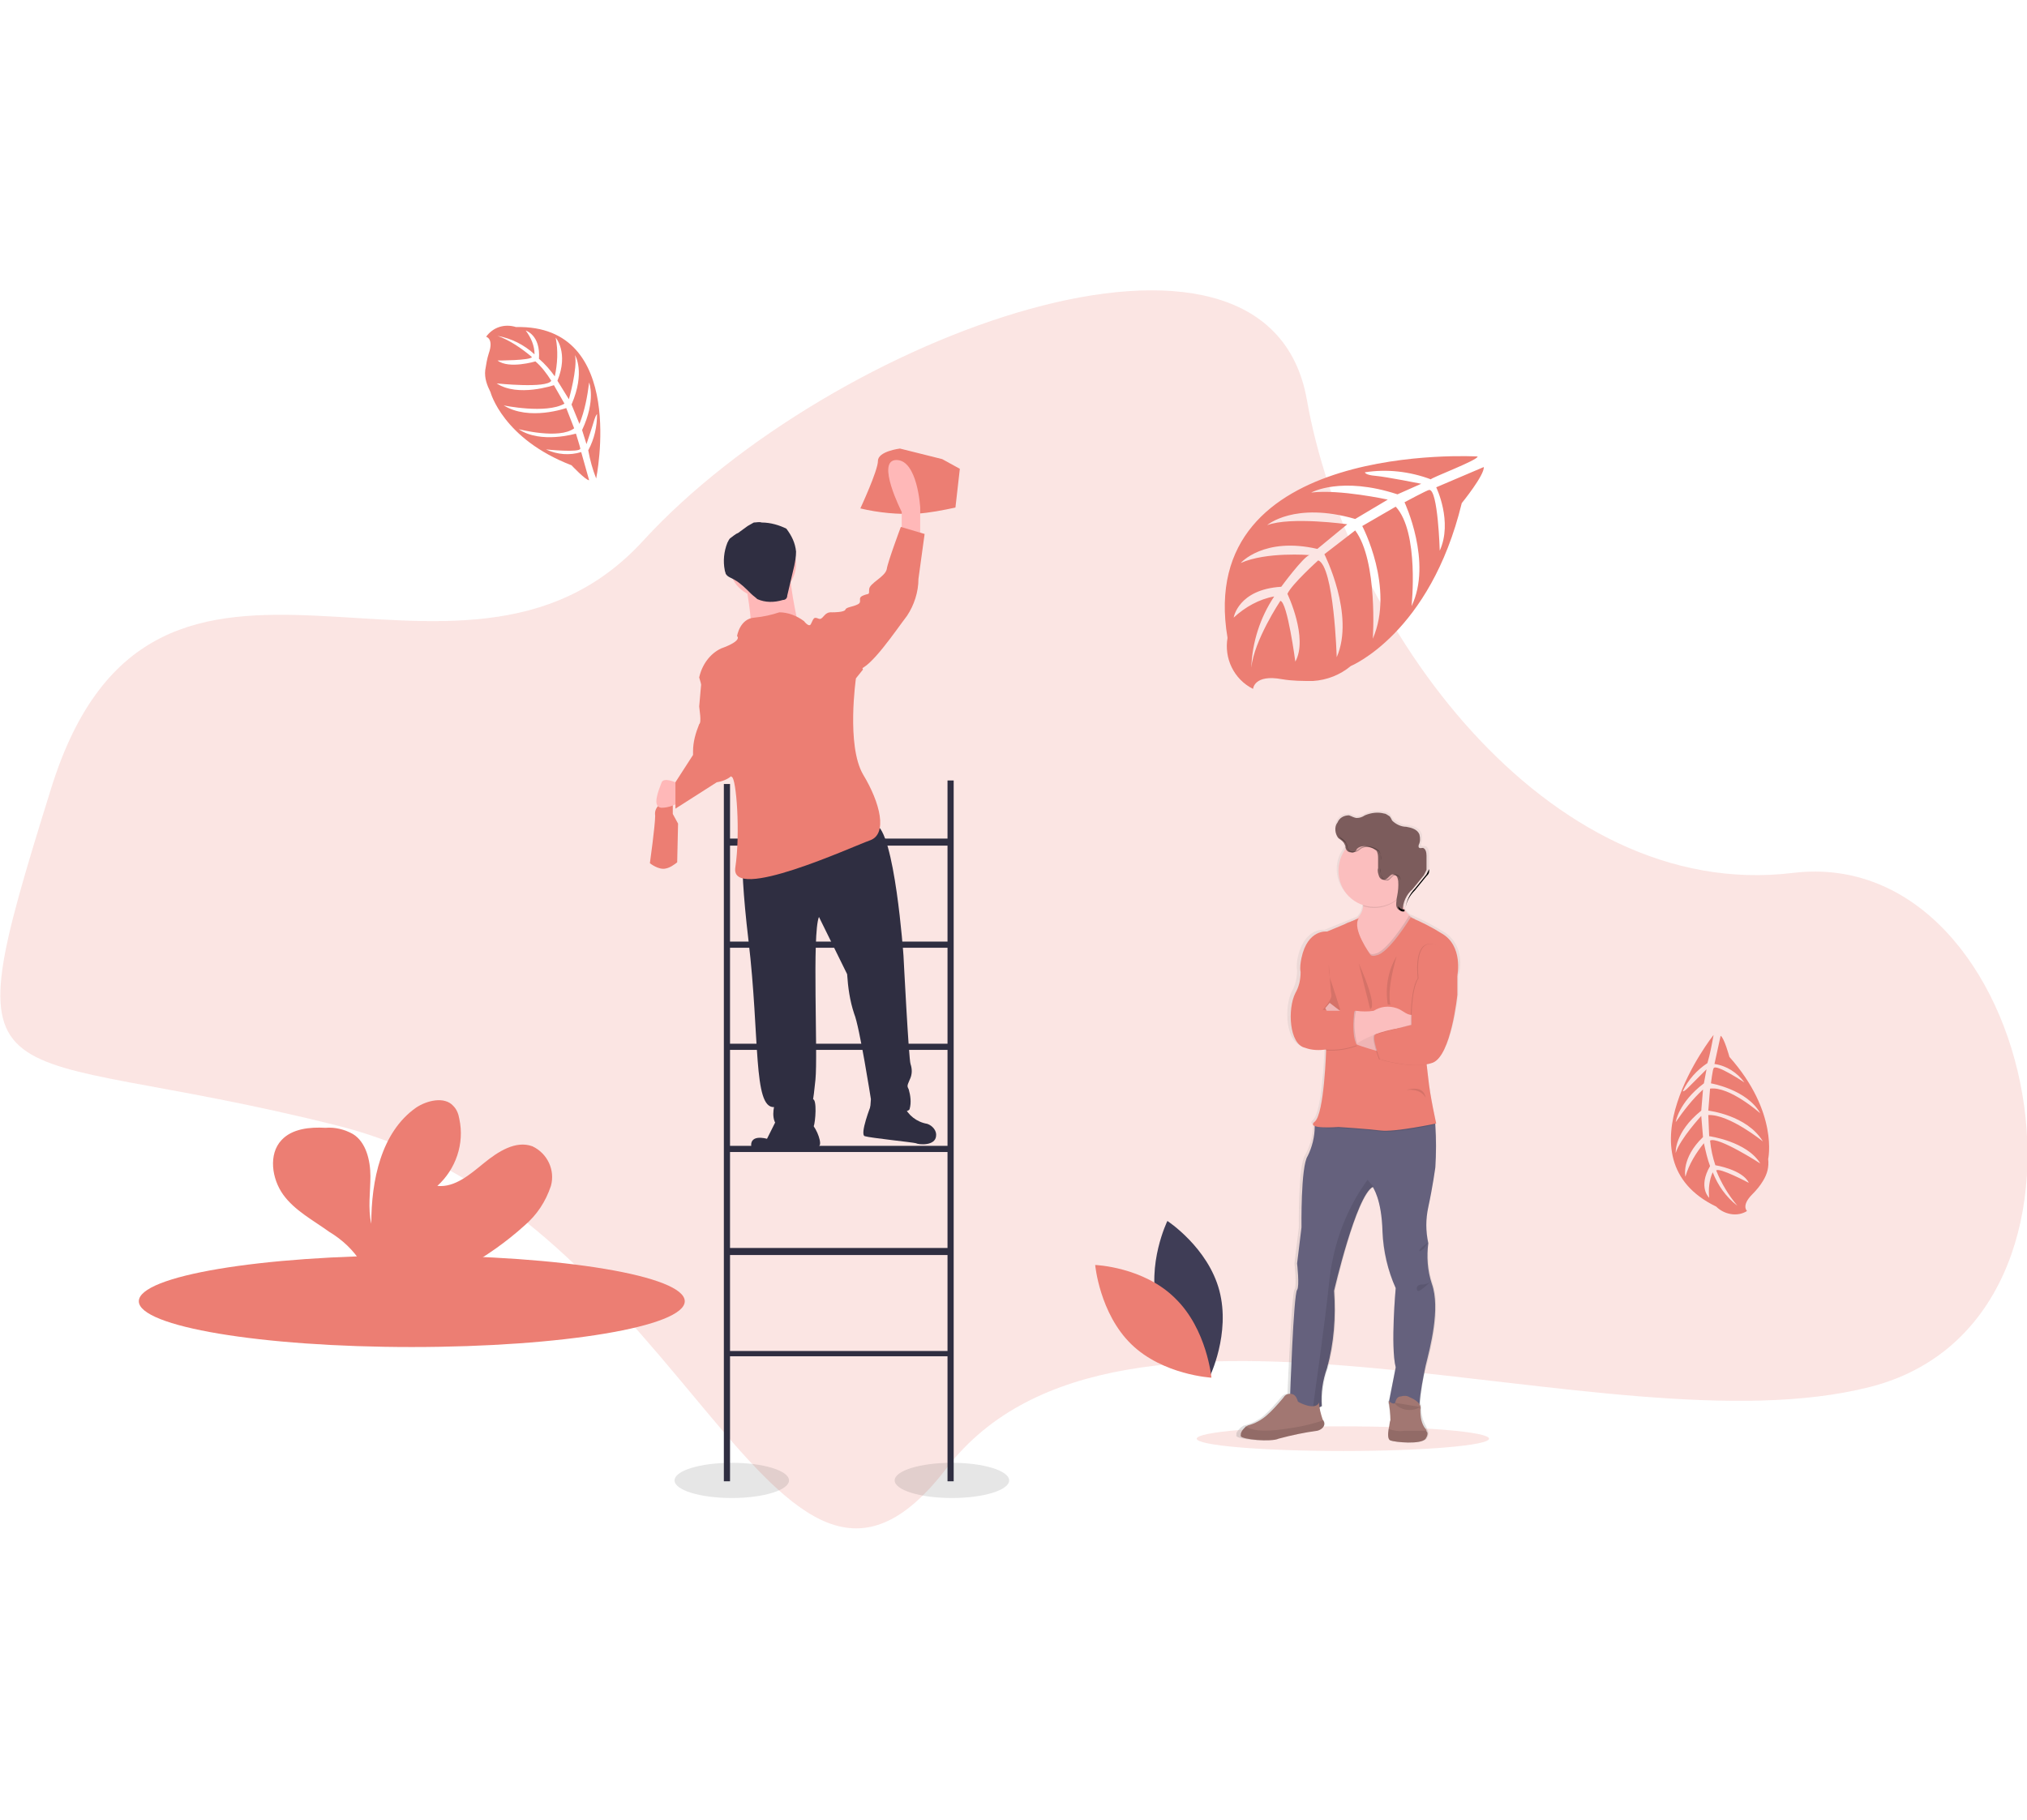 <?xml version="1.0" encoding="utf-8"?>
<!-- Generator: Adobe Illustrator 22.1.0, SVG Export Plug-In . SVG Version: 6.00 Build 0)  -->
<svg version="1.1" id="Layer_1" xmlns="http://www.w3.org/2000/svg" xmlns:xlink="http://www.w3.org/1999/xlink" x="0px" y="0px"
	 viewBox="0 0 230.2 206.7" style="enable-background:new 0 0 230.2 206.7;" xml:space="preserve">
<style type="text/css">
	.st0{opacity:0.2;fill:#EC7E73;enable-background:new    ;}
	.st1{opacity:0.1;enable-background:new    ;}
	.st2{fill:#2F2E41;}
	.st3{fill:#EC7E73;}
	.st4{fill:#FFB8B8;}
	.st5{fill:#3F3D56;}
	.st6{fill:url(#SVGID_1_);}
	.st7{fill:#65617D;}
	.st8{fill:#A27772;}
	.st9{fill:#FBBEBE;}
	.st10{opacity:5.000000e-02;enable-background:new    ;}
	.st11{fill:#7C5C5C;}
	.st12{opacity:0.28;enable-background:new    ;}
</style>
<g transform="translate(476.606 2527.148)">
	<path class="st0" d="M-438.3-2399.3c-40.1-10.1-44.3-0.4-32.5-38.3s46.2-5,67.3-28.2c21.2-23.1,70.7-41.6,75.3-16
		c4.5,25.6,27.2,57.2,55.2,53.8s38.6,50.9,8.7,58.4c-29.9,7.6-85.1-16.4-104.8,9.2C-388.8-2334.6-398.2-2389.3-438.3-2399.3z"/>
	<g transform="translate(-204 -51)">
		<ellipse class="st1" cx="-189.5" cy="-2308" rx="6.5" ry="2"/>
		<ellipse class="st1" cx="-164.5" cy="-2308" rx="6.5" ry="2"/>
		<path class="st2" d="M-165-2387.5v6.6h-24.7v-6.2h-0.7v79.2h0.7v-14.2h24.7v14.2h0.7v-79.6H-165z M-165-2380.1v10.9h-24.7v-10.9
			H-165z M-189.7-2346v-10.9h24.7v10.9H-189.7z M-165-2345.3v10.9h-24.7v-10.9H-165z M-189.7-2357.6v-10.9h24.7v10.9H-189.7z
			 M-189.7-2322.7v-10.9h24.7v10.9L-189.7-2322.7z"/>
		<path class="st3" d="M-197.5-2385.9v1c-0.5,0.3-0.8,0.8-0.7,1.4c0,1.1-0.6,5.4-0.6,5.4s1,0.8,1.8,0.6c0.5-0.1,0.9-0.4,1.3-0.7
			l0.1-4.4l-0.6-1.1v-2L-197.5-2385.9z"/>
		<path class="st3" d="M-170.4-2425.2c0,0-2.5,0.3-2.5,1.4s-2,5.4-2,5.4c2.1,0.5,4.3,0.7,6.4,0.6c1.5-0.1,3-0.4,4.4-0.7l0.5-4.4
			l-2-1.1L-170.4-2425.2z"/>
		<path class="st4" d="M-170.2-2415.3v-2.7c0,0-3-5.9-0.6-5.9s2.7,5.4,2.7,5.4v3.8L-170.2-2415.3z"/>
		<path class="st4" d="M-195.7-2387.2c0,0-1.6-0.8-1.8,0c-0.3,0.8-1.1,2.7,0,2.8c0.8,0,1.6-0.3,2.3-0.8L-195.7-2387.2z"/>
		<path class="st2" d="M-188-2381.4c0,0-0.9,1.1,0.4,12.1s0.5,19,2.9,18.9c0,0-0.6,2.4,1.4,2.5c2,0.1,2.9,0.2,3.1-0.3
			s0.4-3.1-0.1-3.1c0,0,0,0.7,0.3-2.2s-0.4-16.6,0.4-18.5l3.2,6.5c0.1,1.5,0.3,3,0.8,4.5c0.6,1.4,1.9,9.7,1.9,9.7l-0.1,1.3
			c0,0,4.4,0.5,4.5-0.2c0.2-0.7,0.1-1.5-0.1-2.2c-0.2-0.4-0.2-0.4,0.1-1.1c0.3-0.6,0.3-1.2,0.1-1.8c-0.2-0.5-0.8-12.3-0.8-12.3
			s-1-14.3-3.2-14.9C-175.6-2383.1-188-2381.4-188-2381.4z"/>
		<path class="st2" d="M-184.2-2349.4l-1.3,2.6c0,0-2.3-0.7-1.7,1.3c2.2,0.1,4.4-0.1,6.6-0.4c0,0,0.9,0.3,1.1-0.2s-0.6-2.4-1.1-2.4
			C-181.9-2348.7-183-2349-184.2-2349.4z"/>
		<path class="st2" d="M-173.7-2350.6c0,0-1.3,3.3-0.7,3.5c0.6,0.2,5.5,0.7,5.8,0.8c0.4,0.2,2.2,0.3,2.3-0.8c0.1-0.6-0.4-1.2-1-1.4
			c-1.2-0.2-2.2-1-2.6-2C-170.5-2352.4-173.7-2350.6-173.7-2350.6z"/>
		<circle class="st4" cx="-186" cy="-2412.1" r="3.8"/>
		<path class="st4" d="M-188-2410.3c0,0,1,5.2,0.6,6.2c-0.4,1,5.6-0.4,5.6-0.4s-1.2-5.2-1-6.4C-182.6-2412.1-188-2410.3-188-2410.3z
			"/>
		<path class="st2" d="M-186.1-2416.8c-0.3-0.1-0.6,0-0.9,0c-0.2,0.1-0.5,0.3-0.7,0.4c-0.4,0.3-0.7,0.5-1.1,0.8
			c-0.3,0.1-0.6,0.4-0.9,0.6c-0.1,0.1-0.2,0.3-0.3,0.5c-0.4,1-0.5,2.1-0.3,3.1c0,0.1,0.1,0.3,0.1,0.4c0.2,0.4,0.7,0.5,1,0.7
			c0.7,0.4,1.3,1,1.9,1.6c0.2,0.2,0.5,0.4,0.7,0.6c0.9,0.4,1.9,0.4,2.9,0.1c0.3,0,0.5-0.2,0.5-0.5c0,0,0,0,0,0l0.8-3.4
			c0.1-0.5,0.2-1,0.2-1.6c-0.1-1-0.5-1.8-1.1-2.6C-184.1-2416.5-185.1-2416.8-186.1-2416.8z"/>
		<path class="st3" d="M-188.9-2403.9c0,0,0.3-2,2-2.1c1-0.1,1.9-0.3,2.8-0.6c1,0,2,0.4,2.8,1c0,0,0.6,0.8,0.8,0.3
			c0.3-0.6,0.3-0.8,0.8-0.6c0.6,0.3,0.6-0.8,1.6-0.7c1,0.1,3.5,6.5,3.5,6.5l-0.8,1c0,0-1.1,7.6,0.8,10.9c2,3.3,2.8,6.8,0.8,7.5
			s-15.9,7.1-15.3,3.1s0.1-10.2-0.4-10.3s-3.7-11.3-3.7-11.3c0.3-1.4,1.2-2.7,2.5-3.3C-188.2-2403.4-188.9-2403.9-188.9-2403.9z"/>
		<path class="st3" d="M-178.7-2406l0.7-0.6c0,0,1.3,0,1.4-0.3c0.1-0.3,0.8-0.3,1.4-0.6s-0.1-0.7,0.6-1s0.7,0,0.7-0.7s1.8-1.4,2-2.3
			c0.1-0.8,1.6-4.8,1.6-4.8l2.7,0.8l-0.7,5.1c0,1.5-0.5,3-1.3,4.2c-1.3,1.7-4.1,5.9-5.5,6.1C-176.6-2399.8-178.7-2406-178.7-2406z"
			/>
		<path class="st3" d="M-192.1-2399.9l-0.8,0.7c0,0-0.3,3.1-0.3,3.3s0.3,1.8,0,2c-0.4,1-0.7,2-0.7,3.1l0,0v0.4l-2,3.1v3l4.7-3
			c0,0,2.7-0.3,2.3-2.7S-192.1-2399.9-192.1-2399.9z"/>
	</g>
	<g transform="translate(-460.84 -2435.249)">
		<ellipse class="st3" cx="31" cy="55.9" rx="31" ry="5.2"/>
		<path class="st3" d="M43.8,47.3c1.4-1.2,2.4-2.7,3-4.5c0.5-1.8-0.4-3.7-2.1-4.5c-1.9-0.7-3.9,0.6-5.5,1.9s-3.3,2.8-5.3,2.6
			c2.1-1.9,3.1-4.8,2.5-7.6c-0.1-0.6-0.3-1.1-0.7-1.5c-1-1.1-3-0.6-4.2,0.2c-4,2.8-5.1,8.3-5.1,13.2c-0.4-1.8-0.1-3.6-0.1-5.4
			s-0.5-3.9-2-4.8c-0.9-0.5-2-0.8-3.1-0.7c-1.8-0.1-3.8,0.1-5,1.4c-1.5,1.6-1.1,4.4,0.2,6.2s3.4,2.9,5.2,4.2
			c1.5,0.9,2.8,2.1,3.7,3.6c0.1,0.2,0.2,0.4,0.3,0.6h11.3C39.4,50.8,41.7,49.2,43.8,47.3L43.8,47.3z"/>
	</g>
	<path class="st3" d="M-308.8-2475.3c0,0-32.2-1.9-28.4,20.6c-0.4,2.3,0.7,4.7,2.9,5.8c0,0,0.1-1.7,3.3-1.1c1.2,0.2,2.3,0.2,3.5,0.2
		c1.6-0.1,3.1-0.7,4.3-1.7l0,0c0,0,9-3.7,12.6-18.5c0,0,2.6-3.2,2.5-4.1l-5.4,2.3c0,0,1.9,3.9,0.4,7.2c0,0-0.2-7-1.2-6.9
		c-0.2,0-2.8,1.4-2.8,1.4s3.2,6.8,0.8,11.8c0,0,0.9-8.4-1.8-11.3l-3.8,2.2c0,0,3.7,7,1.2,12.8c0,0,0.6-8.8-2-12.3l-3.5,2.7
		c0,0,3.5,6.9,1.4,11.7c0,0-0.3-10.3-2.1-11c0,0-3,2.7-3.5,3.8c0,0,2.4,5,0.9,7.7c0,0-0.9-6.8-1.7-6.9c0,0-3,4.5-3.3,7.6
		c0.1-2.9,1-5.7,2.6-8.1c-1.7,0.3-3.3,1.2-4.6,2.4c0,0,0.5-3.2,5.4-3.5c0,0,2.5-3.4,3.2-3.6c0,0-4.9-0.4-7.8,0.9c0,0,2.6-3,8.7-1.6
		l3.4-2.8c0,0-6.4-0.9-9.1,0.1c0,0,3.1-2.7,10-0.7l3.7-2.2c0,0-5.5-1.2-8.7-0.8c0,0,3.4-1.9,9.8,0.2l2.7-1.2c0,0-4-0.8-5.2-0.9
		c-1.2-0.1-1.2-0.4-1.2-0.4c2.5-0.4,5.1-0.1,7.5,0.8C-314.3-2472.8-308.7-2474.9-308.8-2475.3z"/>
	<path class="st3" d="M-408.9-2472.8c0,0,3.6-17.5-9.1-17.2c-1.3-0.4-2.6,0-3.4,1.1c0,0,0.9,0.2,0.3,1.9c-0.2,0.6-0.3,1.3-0.4,1.9
		c-0.1,0.9,0.2,1.7,0.6,2.5l0,0c0,0,1.4,5.3,9.2,8.3c0,0,1.6,1.7,2,1.7l-0.9-3.2c-1.3,0.4-2.7,0.3-4-0.3c0,0,3.9,0.4,3.9-0.1
		c0-0.1-0.5-1.7-0.5-1.7s-4,1.2-6.5-0.5c0,0,4.6,1.2,6.3-0.1l-0.9-2.3c0,0-4.2,1.5-7.1-0.3c0,0,4.8,1,6.9-0.2l-1.2-2.1
		c0,0-4.1,1.4-6.5-0.2c0,0,5.7,0.6,6.2-0.3c-0.5-0.8-1.1-1.6-1.8-2.2c0,0-3,0.9-4.3-0.1c0,0,3.8,0,3.9-0.4c-1.2-1-2.5-1.9-3.9-2.4
		c1.6,0.3,3,1,4.2,2.1c0-1-0.4-1.9-1-2.7c0,0,1.7,0.5,1.5,3.2c0.7,0.6,1.3,1.3,1.8,2c0.3-1.4,0.4-2.9,0.1-4.4c0,0,1.5,1.7,0.2,4.9
		l1.3,2.1c0,0,1-3.5,0.7-5c0,0,1.2,1.9-0.4,5.6l0.9,2.2c0.6-1.5,0.9-3.1,1.1-4.7c0,0,0.8,2-0.8,5.4l0.5,1.6c0,0,0.7-2.1,0.9-2.8
		c0.2-0.6,0.3-0.6,0.3-0.6c0,1.4-0.3,2.8-1,4.1C-409.6-2474.9-409.3-2473.8-408.9-2472.8z"/>
	<path class="st3" d="M-282-2409.6c0,0-11.1,14,0.3,19.5c0.9,0.9,2.4,1.2,3.5,0.5c0,0-0.7-0.6,0.6-1.9c0.5-0.5,0.9-1,1.2-1.5
		c0.5-0.8,0.7-1.6,0.6-2.5l0,0c0,0,1.2-5.3-4.4-11.6c0,0-0.6-2.2-1-2.4l-0.7,3.2c1.4,0.2,2.6,1,3.4,2.1c0,0-3.3-2.2-3.5-1.6
		c-0.1,0.1-0.3,1.7-0.3,1.7s4.1,0.7,5.6,3.4c0,0-3.5-3.1-5.7-2.8l-0.2,2.5c0,0,4.4,0.5,6.2,3.5c0,0-3.8-3.1-6.2-3l0.1,2.4
		c0,0,4.3,0.6,5.8,3.1c0,0-4.8-3.1-5.7-2.6c0.1,1,0.3,1.9,0.6,2.8c0,0,3.1,0.5,3.8,2c0,0-3.4-1.8-3.7-1.4c0.6,1.5,1.4,2.8,2.4,4
		c-1.3-1-2.2-2.3-2.8-3.8c-0.4,0.9-0.5,1.9-0.4,2.9c0,0-1.3-1.2,0.1-3.6c-0.3-0.8-0.5-1.7-0.7-2.6c-0.9,1.1-1.7,2.4-2.1,3.8
		c0,0-0.5-2.1,2-4.5l-0.2-2.4c0,0-2.4,2.6-2.9,4.2c0,0-0.2-2.3,2.9-4.8l0.2-2.4c-1.2,1.1-2.2,2.4-3.1,3.7c0,0,0.3-2.2,3.2-4.4
		l0.3-1.6c0,0-1.6,1.6-2.1,2.1s-0.6,0.4-0.6,0.4c0.6-1.3,1.6-2.4,2.8-3.2C-282.4-2407.4-282.2-2408.5-282-2409.6z"/>
	<g transform="translate(-352.229 -2421.469)">
		<path class="st5" d="M7.1,42.8c1.3,4.9,5.9,7.9,5.9,7.9s2.4-4.9,1.1-9.8S8.2,33,8.2,33S5.8,37.9,7.1,42.8z"/>
		<path class="st3" d="M9.1,41.8c3.6,3.5,4.1,9,4.1,9s-5.5-0.3-9.1-3.8s-4.1-9-4.1-9S5.5,38.2,9.1,41.8z"/>
	</g>
	<g transform="translate(-125 -14.84)">
		<ellipse class="st0" cx="-199.1" cy="-2348.9" rx="16.6" ry="1.4"/>
		
			<linearGradient id="SVGID_1_" gradientUnits="userSpaceOnUse" x1="-336.702" y1="-2310.263" x2="-336.702" y2="-2309.263" gradientTransform="matrix(25.334 0 0 -71.718 8331.59 -168035.562)">
			<stop  offset="0" style="stop-color:#808080;stop-opacity:0.251"/>
			<stop  offset="0.54" style="stop-color:#808080;stop-opacity:0.122"/>
			<stop  offset="1" style="stop-color:#808080;stop-opacity:0.102"/>
		</linearGradient>
		<path class="st6" d="M-187.7-2406.5c-1.1-0.7-2.3-1.3-3.6-1.9l-0.1,0c-0.3-0.2-0.5-0.5-0.7-0.8c0-0.1,0-0.1,0-0.2c0,0,0,0,0,0
			c0.1-0.8,0.5-1.6,1.1-2.1l1.4-1.6c0.2-0.2,0.3-0.3,0.3-0.6c0-0.1,0-0.2,0-0.3v-0.1c0-0.4,0-0.8,0-1.2c0-0.3-0.1-0.8-0.4-0.9
			c-0.2,0-0.4,0-0.5-0.1c0-0.1,0-0.1,0-0.2c0,0,0,0,0,0v0c0.1-0.3,0.1-0.5,0.1-0.8c0-0.1,0-0.3-0.1-0.4c-0.2-0.6-0.9-0.8-1.5-0.9
			c-0.6,0-1.2-0.3-1.7-0.7c-0.1-0.2-0.2-0.3-0.3-0.5c-0.2-0.2-0.4-0.3-0.6-0.3c-0.8-0.2-1.6-0.1-2.3,0.2c-0.3,0.2-0.6,0.3-0.9,0.3
			c-0.3,0-0.6-0.3-1-0.3c-0.6,0-1.1,0.3-1.3,0.8c-0.2,0.3-0.2,0.6-0.2,0.9v0.1l0,0c0,0.3,0.1,0.7,0.3,0.9c0.2,0.2,0.6,0.4,0.7,0.7
			c0,0.1,0,0.3,0.1,0.4c0,0,0,0,0,0l0,0c-0.6,0.7-0.9,1.6-0.9,2.5c0,1.8,1.2,3.4,2.9,3.9c0,0,0,0.1,0,0.1c0,0.5-0.2,1-0.6,1.4
			l-3.7,1.5c0,0-2.2-0.3-3,3c-0.1,0.5-0.2,1.1-0.1,1.6c0,0.9-0.2,1.7-0.6,2.4c-0.9,1.8-0.7,5.8,1.2,6.2c0.8,0.2,1.7,0.3,2.5,0.2v0.1
			c0,0.8-0.3,7.3-1.3,8.1c-0.3,0.2-0.2,0.4,0,0.5c0,0,0,0,0,0.1c0,1.2-0.3,2.3-0.9,3.4c-0.8,1.2-0.7,8.2-0.7,8.2l-0.5,4.1
			c0,0,0.3,2.5,0,3c-0.3,0.4-0.7,9.8-0.8,11.8h0c-0.3,0-0.6,0.2-0.8,0.5c-0.6,0.7-1.2,1.4-1.9,2c-0.6,0.5-1.4,0.9-2.2,1.1
			c-0.1,0-0.2,0.1-0.2,0.1c-0.2,0.1-0.4,0.3-0.6,0.6c-0.1,0.1-0.1,0.3-0.1,0.5c0.2,0.4,3.6,0.7,4.4,0.3c1.5-0.4,3-0.7,4.5-0.9
			c0.4-0.1,0.7-0.4,0.8-0.8c0-0.1,0-0.3-0.1-0.4l0,0c-0.2-0.5-0.4-1-0.4-1.5c0.1,0,0.2-0.1,0.3-0.1c-0.1-1.5,0.1-2.9,0.6-4.3
			c0.8-2.9,1.1-5.9,0.9-8.8c0,0,2.5-10.8,4.5-11.8l0,0c0,0,1,1.3,1.1,5.1c0,2.2,0.6,4.4,1.5,6.4c0,0-0.6,6.6,0,9l-0.8,3.9
			c-0.1-0.1-0.1-0.1-0.1-0.1s0,0.1,0.1,0.3l0,0.1l0,0c0.1,0.6,0.2,1.2,0.2,1.8c0,0.3-0.1,0.7-0.2,1c-0.1,0.6-0.1,1.2,0.2,1.3
			c0.5,0.2,3.5,0.5,4.1-0.2c0.2-0.3,0.3-0.7,0.1-1c0-0.1-0.1-0.2-0.1-0.3c-0.4-0.7-0.6-1.4-0.6-2.2c0-0.2,0-0.4-0.1-0.5
			c0.1-1.5,0.3-2.9,0.7-4.3c0.5-1.9,1.6-6.2,0.8-9l0,0c0-0.1-0.1-0.2-0.1-0.3c-0.5-1.5-0.6-3.1-0.5-4.7c-0.3-1.4-0.3-2.8,0-4.1
			c0.5-2.3,0.8-4.5,0.8-4.5c0.1-1.6,0.2-3.2,0-4.8c0,0,0-0.1,0-0.1l0.1,0c0,0-0.7-3.1-0.9-5.1c-0.1-0.5-0.1-1.1-0.2-1.7
			c0.2,0,0.5-0.1,0.7-0.2c2.2-0.8,2.9-7.7,2.9-7.7v-2.2C-185.8-2401.7-185.1-2405-187.7-2406.5z M-204.2-2353
			c-0.1,0-0.1-0.1-0.1-0.1l0,0L-204.2-2353z"/>
		<path class="st7" d="M-189-2366.5c1,2.8-0.2,7.3-0.7,9.3c-0.3,1.5-0.6,2.9-0.7,4.4c-1.2,0.2-2.4,0.2-3.5-0.1l0.8-4.1
			c-0.6-2.4,0-9,0-9c-0.9-2-1.4-4.2-1.5-6.4c-0.1-3.8-1.1-5-1.1-5.1l0,0c-1.9,1-4.4,11.8-4.4,11.8c0.2,3,0,5.9-0.8,8.8
			c-0.5,1.4-0.7,2.8-0.6,4.3c-0.3,0.2-0.7,0.3-1.1,0.2c-0.9-0.2-1.8-0.6-2.5-1.2c0,0,0.4-11.7,0.8-12.2c0.3-0.4,0-3,0-3l0.5-4.1
			c0,0-0.1-6.9,0.7-8.1c0.5-1,0.8-2.2,0.8-3.3v-0.1l1.2-1.4c0,0,11.2-0.8,12.1,0c0.3,0.4,0.4,0.8,0.4,1.3c0.1,1.6,0.1,3.2,0,4.8
			c0,0-0.3,2.2-0.8,4.5c-0.3,1.4-0.3,2.7,0,4.1C-189.6-2369.6-189.5-2368-189-2366.5z"/>
		<path class="st8" d="M-189.7-2348.9c-0.5,0.7-3.5,0.4-4,0.2c-0.3-0.1-0.3-0.7-0.2-1.3c0.1-0.4,0.1-0.8,0.2-1
			c0-0.7-0.1-1.5-0.2-2.2c0,0,0.7,0.7,0.8,0c0.1-0.3,0.3-0.5,0.6-0.5c0.3-0.1,0.7-0.1,1,0.1c0.5,0.2,1.4,0.7,1.2,1.4
			c0,0.8,0.1,1.6,0.6,2.2c0.1,0.1,0.1,0.2,0.1,0.3C-189.4-2349.6-189.5-2349.2-189.7-2348.9L-189.7-2348.9z"/>
		<path class="st1" d="M-189.7-2348.9c-0.5,0.7-3.5,0.4-4,0.2c-0.3-0.1-0.3-0.7-0.2-1.3c0.6,0.2,1.2,0.3,1.8,0.2c0.2,0,0.4,0,0.6,0
			c0.6,0,1.3,0,1.9,0C-189.4-2349.6-189.5-2349.2-189.7-2348.9z"/>
		<path class="st1" d="M-200-2365.7c0.2,3,0,5.9-0.8,8.8c-0.5,1.4-0.7,2.8-0.6,4.3c-0.3,0.2-0.7,0.3-1.1,0.2c0.2-1.7,1.3-9,1.9-14.8
			c0.5-4,1.9-7.8,4.3-11.1l0.7,0.8C-197.6-2376.5-200-2365.7-200-2365.7z"/>
		<path class="st9" d="M-190.9-2407.9l-0.5,2.4l-2.4,4l-3-1.3c0,0-4-4.2-1.5-4.8c0.3-0.1,0.6-0.2,0.8-0.4c0.4-0.3,0.7-0.9,0.7-1.5
			c0-0.6-0.2-1.2-0.4-1.7l5.2-1.6c-0.2,0.7-0.3,1.4-0.4,2.1c-0.1,0.9,0.2,1.8,0.9,2.4C-191.3-2408.1-191.1-2408-190.9-2407.9z"/>
		<path class="st1" d="M-192-2412.7c-0.2,0.7-0.3,1.4-0.4,2.1c-0.1,0.1-0.2,0.2-0.3,0.3c-1.1,1-2.7,1.4-4.1,0.9
			c0-0.6-0.2-1.2-0.4-1.7L-192-2412.7z"/>
		<path class="st9" d="M-191.4-2413.4c0,2.3-1.8,4.1-4.1,4.1s-4.1-1.8-4.1-4.1c0-2.3,1.8-4.1,4.1-4.1c1.1,0,2.1,0.4,2.9,1.2
			C-191.8-2415.5-191.4-2414.5-191.4-2413.4z"/>
		<path class="st1" d="M-190.9-2407.9l-0.5,2.4l-2.4,4l-3-1.3c0,0-4-4.2-1.5-4.8c0.3-0.1,0.6-0.2,0.8-0.4c-0.5,1.3,1.4,3.9,1.4,3.9
			c0.2,0.3,0.7,0.1,0.7,0.1c1.2-0.2,3.5-3.7,3.8-4.3C-191.3-2408.1-191.1-2408-190.9-2407.9z"/>
		<path class="st1" d="M-188.6-2384.6c-0.7,0.2-4.7,1-6.2,0.8c-1.6-0.2-4.8-0.4-4.8-0.4c-0.9,0.1-1.8,0-2.7-0.2v-0.1l1.2-1.4
			c0,0,11.2-0.8,12.1,0C-188.8-2385.5-188.6-2385-188.6-2384.6z"/>
		<path class="st3" d="M-196-2403.9c0,0-2.1-2.9-1.3-4.1l-3.6,1.5c0,0-2.2-0.3-2.9,3c-0.1,0.5-0.2,1.1-0.1,1.6
			c0,0.9-0.2,1.7-0.6,2.4c-0.9,1.8-0.7,5.8,1.1,6.2c0.8,0.3,1.6,0.3,2.4,0.2c0,0-0.2,7.3-1.3,8.2s2.7,0.6,2.7,0.6s3.2,0.2,4.8,0.4
			s6.3-0.8,6.3-0.8s-0.7-3.1-0.9-5.1c-0.2-2-0.8-6.2-0.8-6.2l4.1-5.5c0,0,0.7-3.4-1.8-4.8c-1.1-0.7-2.3-1.3-3.5-1.8
			c0,0-2.5,4.1-3.9,4.3C-195.3-2403.8-195.8-2403.6-196-2403.9z"/>
		<path class="st1" d="M-200.7-2402.8c0,0.6,0,1.2,0.2,1.8c0.2,0.5,1.1,3.4,1.1,3.4h-2c0,0,1.1-1.2,1-1.7
			S-200.7-2402.8-200.7-2402.8z"/>
		<path class="st9" d="M-194.7-2392.8c0,0-4.4-1.1-4.8-2c-0.4-0.9-1.6-3-1.6-3l0.5-0.6l2.2,1.7c0,0,2.6,2,3.8,2.2
			S-194.7-2392.8-194.7-2392.8z"/>
		<path class="st10" d="M-194.7-2392.8c0,0-4.4-1.1-4.8-2c-0.4-0.9-1.6-3-1.6-3l0.5-0.6l2.2,1.7c0,0,2.6,2,3.8,2.2
			S-194.7-2392.8-194.7-2392.8z"/>
		<path class="st9" d="M-190.9-2398v2.4h-0.4c-1.9,0-3.8,0.5-5.5,1.4l-0.7,0.4l-0.2,0.1l-1.2-2.8l1.2-1h0.1c0.7,0.1,1.4,0.1,2,0
			c0.8-0.5,1.7-0.6,2.6-0.3c0.7,0.2,1.3,1,2,0.7L-190.9-2398z"/>
		<path class="st1" d="M-187-2402.4l0.8,0.9v2.2c0,0-0.7,6.9-2.8,7.7c-2.2,0.8-6-0.4-6-0.4s-1-2.6-0.5-2.8c0.5-0.2,4.1-1.1,4.1-1.1
			s-0.1-4,0.8-5.3c0,0-0.5-3.8,1.3-3.9S-187-2402.4-187-2402.4z"/>
		<path class="st3" d="M-186.9-2402.4l0.8,0.9v2.2c0,0-0.7,6.9-2.8,7.7c-2.2,0.8-6-0.4-6-0.4s-1-2.6-0.5-2.8
			c0.5-0.2,4.1-1.1,4.1-1.1s-0.1-4,0.8-5.3c0,0-0.5-3.8,1.3-3.9S-186.9-2402.4-186.9-2402.4z"/>
		<path class="st1" d="M-192.5-2411.7c0-0.3,0-0.5-0.1-0.8c-0.1-0.3-0.4-0.4-0.6-0.4c-0.3,0.1-0.5,0.5-0.8,0.6
			c-0.3,0.1-0.6-0.1-0.7-0.4c-0.1-0.3-0.2-0.6-0.1-0.9v-1c0-0.4,0-0.7-0.2-1c-0.4-0.3-0.9-0.5-1.4-0.5c-0.3,0-0.6,0.1-0.8,0.3
			c-0.2,0.2-0.5,0.3-0.8,0.3c-0.3,0-0.5-0.2-0.6-0.5v0c1.4-1.8,3.9-2.2,5.7-0.8c1.8,1.4,2.2,3.9,0.8,5.7c-0.1,0.2-0.3,0.4-0.5,0.5
			C-192.6-2410.8-192.6-2411.2-192.5-2411.7z"/>
		<path class="st11" d="M-198.2-2415.5c-0.3,0-0.5-0.2-0.6-0.5c0-0.1,0-0.3-0.1-0.4c-0.1-0.3-0.4-0.5-0.7-0.7
			c-0.4-0.5-0.5-1.3-0.1-1.8c0.2-0.5,0.7-0.8,1.3-0.8c0.3,0.1,0.6,0.3,0.9,0.3c0.3,0,0.6-0.1,0.9-0.3c0.7-0.3,1.5-0.4,2.2-0.2
			c0.2,0,0.4,0.2,0.6,0.3c0.1,0.1,0.2,0.3,0.3,0.5c0.4,0.4,1,0.7,1.6,0.7c0.6,0.1,1.3,0.3,1.5,0.9c0.1,0.4,0.1,0.8-0.1,1.2
			c0,0.1,0,0.2,0,0.2c0.1,0.2,0.3,0.1,0.5,0.1c0.3,0.1,0.4,0.5,0.4,0.9c0,0.4,0,0.8,0,1.2c0,0.1,0,0.3,0,0.4
			c-0.1,0.2-0.2,0.4-0.3,0.6l-1.3,1.6c-0.7,0.6-1.1,1.5-1.1,2.4c-0.3,0.1-0.6-0.1-0.7-0.4c0,0,0,0,0,0c-0.1-0.3,0-0.6,0-0.9
			c0.1-0.5,0.2-1,0.2-1.6c0-0.3,0-0.5-0.1-0.8c-0.1-0.3-0.4-0.4-0.6-0.4c-0.3,0.1-0.5,0.5-0.8,0.6c-0.3,0.1-0.6-0.1-0.7-0.4
			c-0.1-0.3-0.2-0.6-0.1-0.9v-1c0-0.4,0-0.7-0.2-1c-0.4-0.3-0.9-0.5-1.4-0.5c-0.3,0-0.6,0.1-0.8,0.3
			C-197.6-2415.6-197.9-2415.4-198.2-2415.5z"/>
		<path class="st1" d="M-197.3-2402.9l1.3,5.2C-196-2397.7-195-2397.7-197.3-2402.9z"/>
		<path class="st1" d="M-193-2403.7c-1,1.7-1.3,3.6-1,5.5l0.3,0C-193.7-2398.2-194.2-2399.5-193-2403.7z"/>
		<path class="st1" d="M-191.9-2388.5c0,0,2-0.7,2.2,0.9C-189.7-2387.6-190.1-2388.7-191.9-2388.5z"/>
		<path class="st1" d="M-197.8-2397.4c0,0-0.4,2.8,0.3,3.9c-1.1,0.4-2.3,0.6-3.5,0.5l-0.2-4.4H-197.8z"/>
		<path class="st1" d="M-197.5-2393.8l-0.2,0.1l-1.2-2.8l1.2-1h0.1C-197.9-2396.3-197.8-2395-197.5-2393.8z"/>
		<path class="st3" d="M-197.8-2397.5c0,0-0.4,2.8,0.3,3.9c-1.1,0.4-2.3,0.6-3.5,0.5l-1.4-4.4H-197.8z"/>
		<path class="st8" d="M-201.2-2350.6c0,0.4-0.4,0.7-0.8,0.8c-1.5,0.2-2.9,0.5-4.4,0.9c-0.8,0.4-4.2,0.1-4.3-0.3
			c0-0.2,0-0.3,0.1-0.5c0.1-0.2,0.3-0.4,0.5-0.6c0.1,0,0.2-0.1,0.2-0.1c0.8-0.2,1.5-0.6,2.1-1.1c0.7-0.6,1.3-1.3,1.9-2
			c0.2-0.3,0.4-0.5,0.8-0.5c0.4,0,0.7,0.2,0.9,0.9c0,0,1.9,1.1,2.4,0.1c0,0.6,0.2,1.3,0.4,1.9l0,0
			C-201.3-2350.9-201.2-2350.8-201.2-2350.6z"/>
		<path class="st1" d="M-201.2-2350.6c0,0.4-0.4,0.7-0.8,0.8c-1.5,0.2-2.9,0.5-4.4,0.9c-0.8,0.4-4.2,0.1-4.3-0.3
			c0-0.2,0-0.3,0.1-0.5c0.1-0.2,0.3-0.4,0.5-0.6c0.5,0.4,1.7,0.7,4.4,0.3c1.5-0.2,3-0.5,4.4-1l0,0
			C-201.2-2350.9-201.2-2350.8-201.2-2350.6z"/>
		<path class="st12" d="M-192.6-2412.5c0.1,0.1,0.1,0.3,0.1,0.5c0-0.2,0-0.4-0.1-0.6c-0.1-0.3-0.4-0.4-0.6-0.4
			c-0.3,0.1-0.5,0.5-0.8,0.6c-0.3,0.1-0.6-0.1-0.7-0.4c-0.1-0.3-0.2-0.6-0.1-0.9v-1c0-0.4,0-0.7-0.2-1c-0.4-0.3-0.9-0.5-1.4-0.5
			c-0.3,0-0.6,0.1-0.8,0.3c-0.2,0.2-0.5,0.3-0.8,0.3c-0.3,0-0.5-0.2-0.6-0.5c0-0.1,0-0.3-0.1-0.4c-0.1-0.3-0.4-0.5-0.7-0.7
			c-0.2-0.2-0.3-0.5-0.3-0.9c0,0.4,0.1,0.7,0.3,1c0.2,0.2,0.6,0.4,0.7,0.7c0,0.1,0,0.3,0.1,0.4c0.1,0.3,0.3,0.5,0.6,0.5
			c0.3,0,0.6-0.1,0.8-0.3c0.2-0.2,0.5-0.3,0.8-0.3c0.5,0,1,0.2,1.4,0.5c0.2,0.3,0.3,0.7,0.2,1v1c0,0.3,0,0.6,0.1,0.9
			c0.1,0.3,0.4,0.4,0.7,0.4c0.3-0.1,0.5-0.6,0.8-0.6C-193-2412.9-192.7-2412.8-192.6-2412.5z"/>
		<path d="M-189.3-2413.6c-0.1,0.2-0.2,0.4-0.3,0.6l-1.3,1.6c-0.6,0.6-1,1.4-1.1,2.3c0.1-0.8,0.5-1.5,1.1-2.1l1.3-1.6
			c0.2-0.2,0.3-0.3,0.3-0.6c0-0.1,0-0.3,0-0.4C-189.3-2413.8-189.3-2413.7-189.3-2413.6z"/>
		<path d="M-192.8-2409.4c0-0.1,0-0.1,0-0.2c0,0.1,0,0.3,0,0.4c0.1,0.3,0.4,0.5,0.7,0.4c0,0,0,0,0,0c0-0.1,0-0.1,0-0.2
			C-192.4-2409-192.7-2409.1-192.8-2409.4z"/>
		<path class="st1" d="M-193.3-2353c0.7,0.9,2,1.1,3,0.5"/>
		<path class="st1" d="M-189.4-2371.2c0,0-0.9,0.6-1,0.9s0.5-0.2,0.5-0.2L-189.4-2371.2z"/>
		<path class="st1" d="M-189.1-2366.8c-0.3,0.3-0.7,0.4-1.1,0.4c-0.7,0-0.6,0.9-0.2,0.7C-189.9-2366-189.5-2366.4-189.1-2366.8z"/>
	</g>
</g>
</svg>
